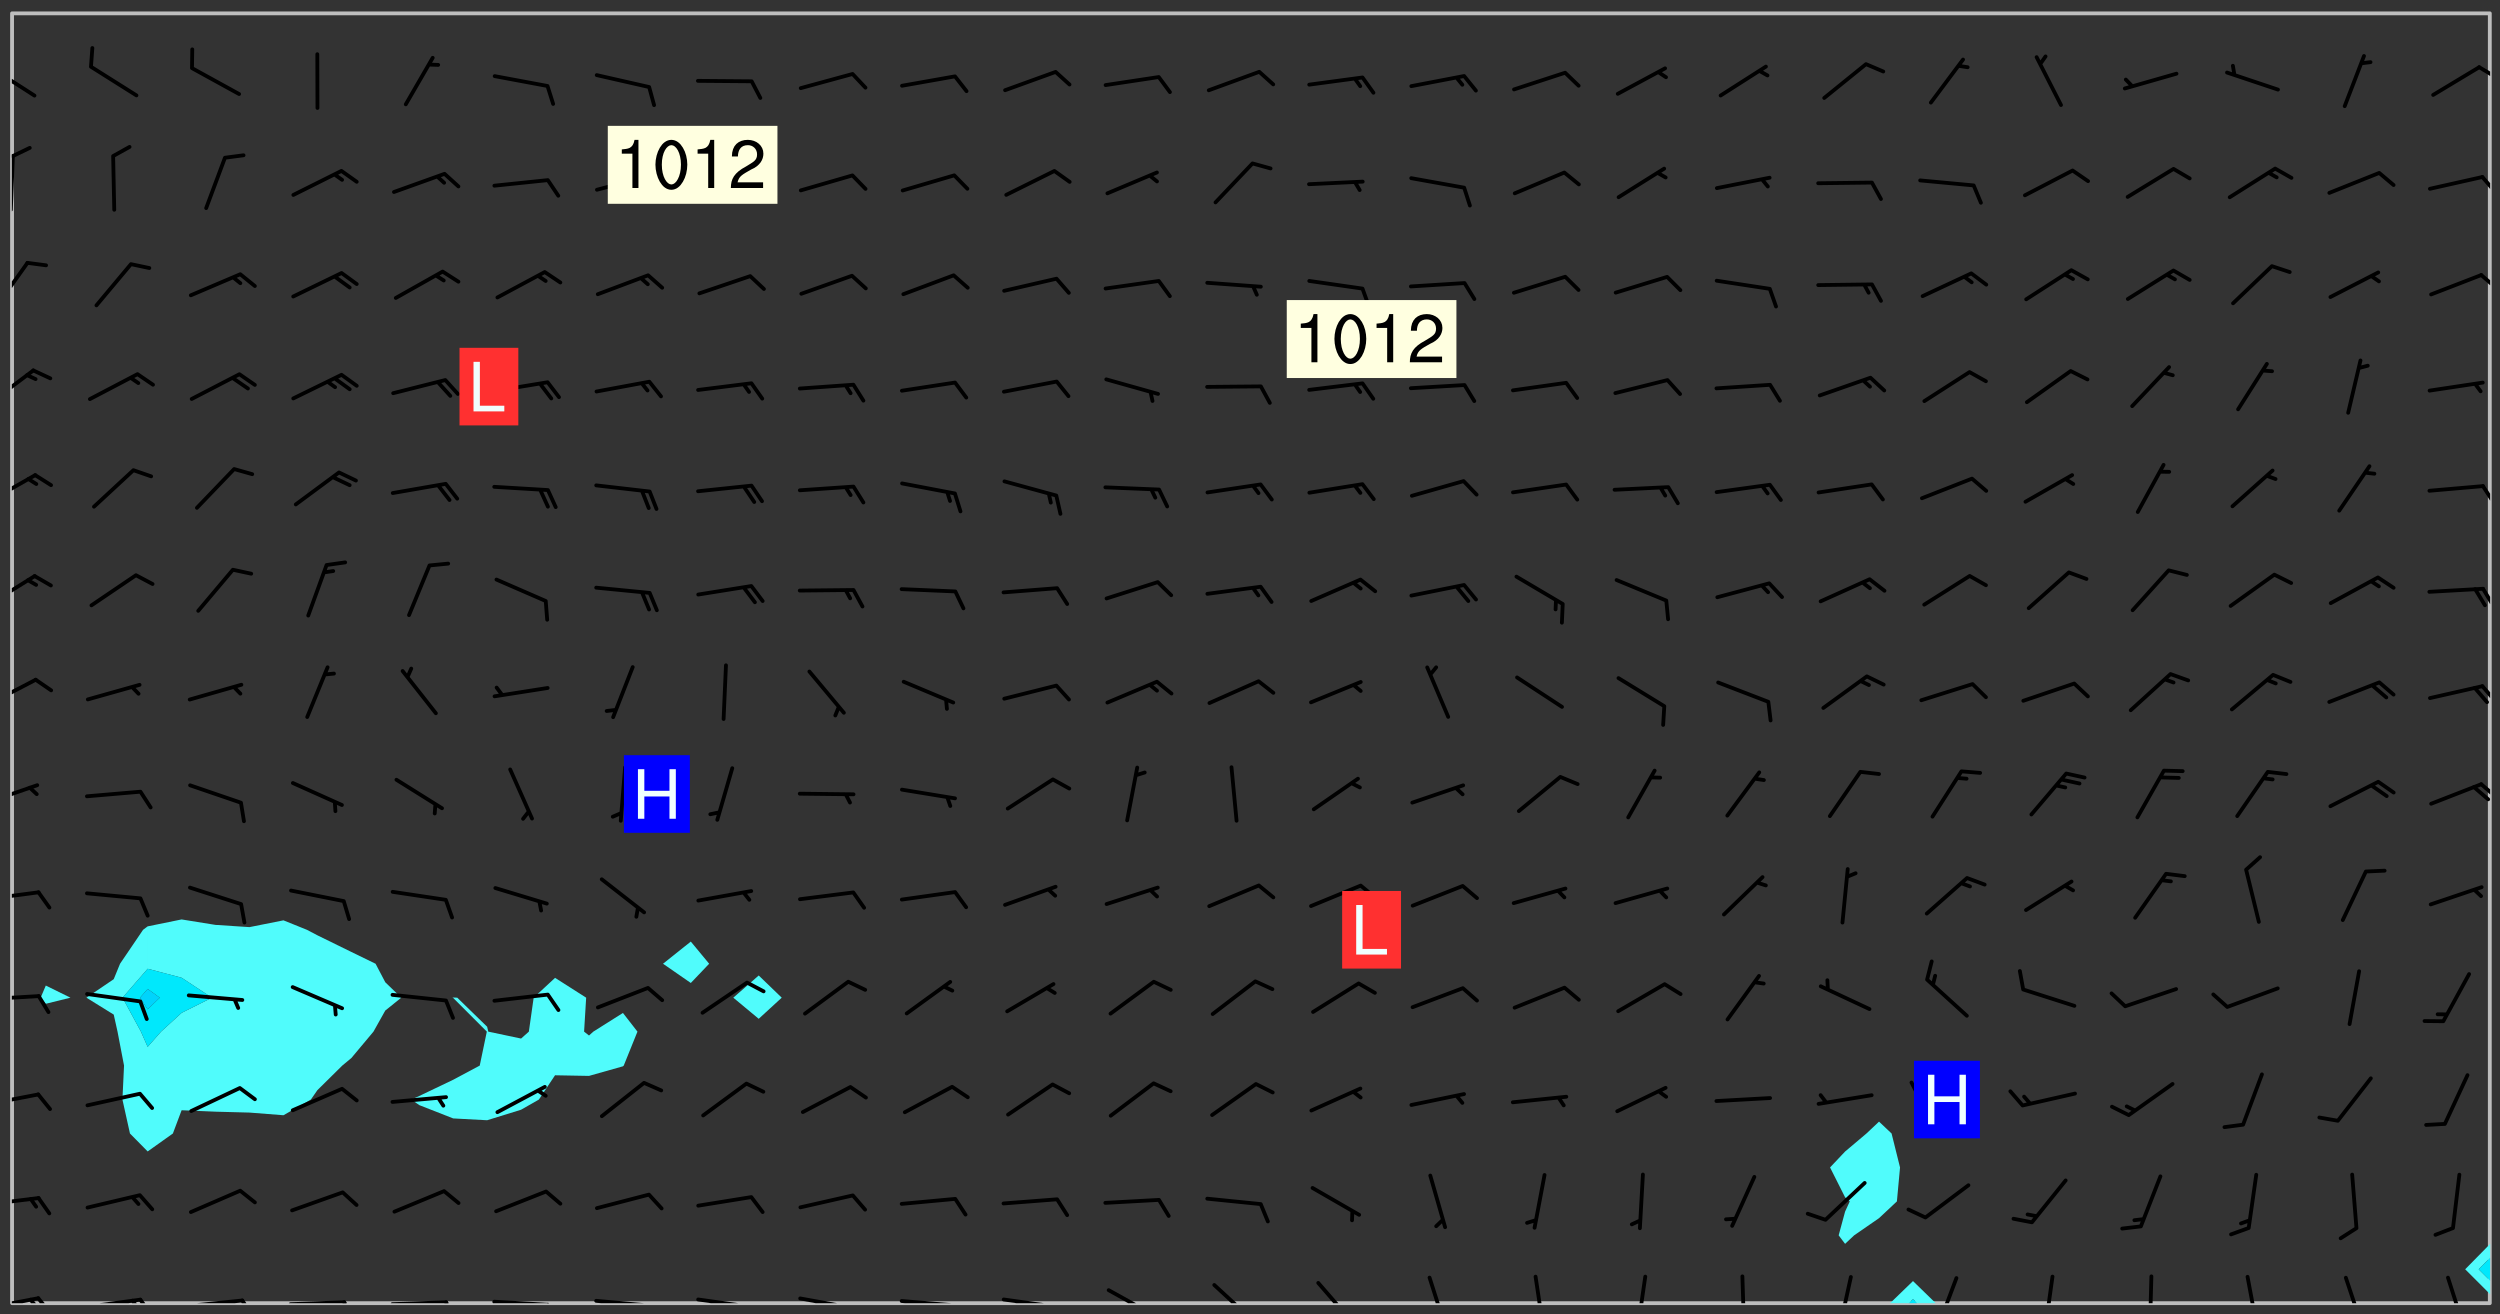 <svg xmlns="http://www.w3.org/2000/svg" role="img" xmlns:xlink="http://www.w3.org/1999/xlink" viewBox="142.45 309.95 326.84 171.84"><rect x="142.45" y="309.95" width="326.84" height="171.84" fill="#333333" stroke="none"/><defs><clipPath id="a"><path d="M144 311.672h1v168.656h-1zm0 0"/></clipPath><clipPath id="b"><path d="M144 311.672h324v168.656H144zm0 0"/></clipPath><clipPath id="c"><path d="M389 477h7v3.328h-7zm0 0"/></clipPath><clipPath id="d"><path d="M391 479h3v1.328h-3zm0 0"/></clipPath><clipPath id="e"><path d="M467 311.672h1V473h-1zm0 0"/></clipPath><clipPath id="f"><path d="M144 479h4v1.328h-4zm0 0"/></clipPath><clipPath id="g"><path d="M147 479h3v1.328h-3zm0 0"/></clipPath><clipPath id="h"><path d="M146 479h2v1.328h-2zm0 0"/></clipPath><clipPath id="i"><path d="M153 479h9v1.328h-9zm0 0"/></clipPath><clipPath id="j"><path d="M160 479h3v1.328h-3zm0 0"/></clipPath><clipPath id="k"><path d="M159 479h2v1.328h-2zm0 0"/></clipPath><clipPath id="l"><path d="M166 479h9v1.328h-9zm0 0"/></clipPath><clipPath id="m"><path d="M173 479h3v1.328h-3zm0 0"/></clipPath><clipPath id="n"><path d="M180 479h8v1.328h-8zm0 0"/></clipPath><clipPath id="o"><path d="M187 479h2v1.328h-2zm0 0"/></clipPath><clipPath id="p"><path d="M193 479h9v1.328h-9zm0 0"/></clipPath><clipPath id="q"><path d="M200 479h3v1.328h-3zm0 0"/></clipPath><clipPath id="r"><path d="M206 479h9v1.328h-9zm0 0"/></clipPath><clipPath id="s"><path d="M213 480h3v.328h-3zm0 0"/></clipPath><clipPath id="t"><path d="M220 479h8v1.328h-8zm0 0"/></clipPath><clipPath id="u"><path d="M227 480h2v.328h-2zm0 0"/></clipPath><clipPath id="v"><path d="M233 479h8v1.328h-8zm0 0"/></clipPath><clipPath id="w"><path d="M240 480h2v.328h-2zm0 0"/></clipPath><clipPath id="x"><path d="M246 479h9v1.328h-9zm0 0"/></clipPath><clipPath id="y"><path d="M253 480h2v.328h-2zm0 0"/></clipPath><clipPath id="z"><path d="M260 479h8v1.328h-8zm0 0"/></clipPath><clipPath id="A"><path d="M267 480h2v.328h-2zm0 0"/></clipPath><clipPath id="B"><path d="M273 479h8v1.328h-8zm0 0"/></clipPath><clipPath id="C"><path d="M279 480h2v.328h-2zm0 0"/></clipPath><clipPath id="D"><path d="M287 478h7v2.328h-7zm0 0"/></clipPath><clipPath id="E"><path d="M300 477h7v3.328h-7zm0 0"/></clipPath><clipPath id="F"><path d="M314 477h6v3.328h-6zm0 0"/></clipPath><clipPath id="G"><path d="M329 476h3v4.328h-3zm0 0"/></clipPath><clipPath id="H"><path d="M342 476h3v4.328h-3zm0 0"/></clipPath><clipPath id="I"><path d="M356 476h2v4.328h-2zm0 0"/></clipPath><clipPath id="J"><path d="M369 476h2v4.328h-2zm0 0"/></clipPath><clipPath id="K"><path d="M382 476h3v4.328h-3zm0 0"/></clipPath><clipPath id="L"><path d="M395 476h4v4.328h-4zm0 0"/></clipPath><clipPath id="M"><path d="M409 476h3v4.328h-3zm0 0"/></clipPath><clipPath id="N"><path d="M423 476h1v4.328h-1zm0 0"/></clipPath><clipPath id="O"><path d="M436 476h2v4.328h-2zm0 0"/></clipPath><clipPath id="P"><path d="M448 476h4v4.328h-4zm0 0"/></clipPath><clipPath id="Q"><path d="M462 476h3v4.328h-3zm0 0"/></clipPath><clipPath id="R"><path d="M144 466h4v2h-4zm0 0"/></clipPath><clipPath id="S"><path d="M144 452h4v3h-4zm0 0"/></clipPath><clipPath id="T"><path d="M144 439h4v2h-4zm0 0"/></clipPath><clipPath id="U"><path d="M144 426h4v2h-4zm0 0"/></clipPath><clipPath id="V"><path d="M144 412h4v4h-4zm0 0"/></clipPath><clipPath id="W"><path d="M466 412h2v3h-2zm0 0"/></clipPath><clipPath id="X"><path d="M144 398h4v5h-4zm0 0"/></clipPath><clipPath id="Y"><path d="M466 399h2v3h-2zm0 0"/></clipPath><clipPath id="Z"><path d="M144 385h4v5h-4zm0 0"/></clipPath><clipPath id="aa"><path d="M466 386h2v4h-2zm0 0"/></clipPath><clipPath id="ab"><path d="M144 371h4v5h-4zm0 0"/></clipPath><clipPath id="ac"><path d="M466 373h2v3h-2zm0 0"/></clipPath><clipPath id="ad"><path d="M144 358h4v5h-4zm0 0"/></clipPath><clipPath id="ae"><path d="M144 344h3v7h-3zm0 0"/></clipPath><clipPath id="af"><path d="M466 345h2v3h-2zm0 0"/></clipPath><clipPath id="ag"><path d="M144 330h1v8h-1zm0 0"/></clipPath><clipPath id="ah"><path d="M144 329h3v2h-3zm0 0"/></clipPath><clipPath id="ai"><path d="M466 332h2v4h-2zm0 0"/></clipPath><clipPath id="aj"><path d="M144 318h4v5h-4zm0 0"/></clipPath><clipPath id="ak"><path d="M466 318h2v3h-2zm0 0"/></clipPath><g id="al" clip-path="url(#clip1)"><path fill="#fff" fill-opacity="0" fill-rule="evenodd" d="M0 0h1000v1000H0zm0 0"/><path fill="#d3d3d3" fill-opacity="0" fill-rule="evenodd" d="M162.152 355.867l-.234.293.059.234.117.172.176.234.293.348.113.059.117-.172.059-.234.176-.176.465-.176h.699l.234.293.289.816.059.176.176.23.352.234.699.699.172.176.234.348.234.41.289.582.41.465.23.234.234.176.117.23.176.293.172 1.164v.234l.059.289.059.117.117.117.348.41.117.172.176.176.176.234.117.172.172.352.059.234.234.406.234-.059-.176.176-.059.93h-.582l-.234-.113-.348.113-.117.117-.059.293-.059.176-.117.172-.465.293-.059.234-.059.113v.645l.059.172v.41l.059.059v.406l.059.406.117.176.059.059.23.641-.059.293v.699l-.059.582v.234l-.059.23-.055.352v1.922l.055.117h.426l-.367.117-.023.352.891 1.168 1.742.539 1.34.359v.539l.09.809.535.715 1.52.27.891-.086.09 1.164.535.18 1.16-.18 2.055-.984 1.16-.363 1.879-.176 1.695-.18-.18.719-1.516.086-1.25.09-.805.27-1.074.809.27.719.535.898-.18.625-.266.809.266 1.078.625.898.805.18 1.25-.18-.266.723.098.504.055.293v.172l.059.293v.406l.176.117.352.117h.406l.293-.176.113-.117.059-.117.117-.23.059-.176.352-.465.23-.176.176-.059.176.059.059.176.117.988.055.469.059.172.117.234.176.059.816.059h.289l.117.234.059.406.059.352v1.105l.117.293.117.348.289.699.176.352.582.754.352.176.172.059.469.234.641.465.348.234.293.176.293.055.23.062.816.348.293.176.113.172.352.352.117.176.523.641v.289l.059.352v.348l.059.352.059.289.117.059.172.059h.176l.582.234.176.117.176.289.176.234.113.234.293.23.117.117v.41l.059.055.289.234.234.117.059.117.117.172.059.117.23.234.059.176.234.059.117.059-.117.113-.059.117v.117l-.117.293-.117.289v.582l.176.117.117.059.059.117.117.117.113.059.176.348.059.352.059.406v.176l-.059.176-.117.699v.172l.117.176.293.293h.406l.176.117.117.172.117.293v.234h-.527l-.23-.234h-.234l-.176.059-.059.699.059.348.117.176.176.41.117.23.289.469.176.055h.523l.234.059.758.641.059.293v.234l.059.059.23.348v.352l-.117.172v.293l.293.289.293.176.172.059.293.176.293.117.582.406.289.234.293.176.219.16.016.012.23.176.641.523.176.234.117.176.176.176.113.172v.641l.117.176.469.117.582.117.234.059.23.113.293.117.113.059.586.352.289.172.176.062.176.055.176.059.699.352.289.176.234.055.289.176.234.117.641.406.293.117.172.059.234.059.41.059.23.059.234.117.059.172-.41.176.469.059.059.293.113.234.176.055.234.059.176.059.406.117.641.234.117.172.059.234v.176l-.059.117-.059.406.234.234.117.059.348.117.641.23.176.117.289.117.176.176.234.465.582 1.105.176.176.348.176.176.117.352.117 1.047.523.234.059.465.113.293.059.465.176.758.582.234.234.348.465.176.176.289.234.816.699.293.176.289.289.293.176.293.289.695.641.176.176.293.234.289.234.469.289.641.582.348.234.234.293.348.348.352.465.934.992.348.406.117.176.234.059.113.117.645.176.23.113.234.059.293.176.23.117.934.699.406.406.234.176.406.176.234.117.816.348.348.234.234.117.293.289.23.117.758.352.352.172.23.059.293.117.234.059.871.176h.816l.469.23.172.059.875.699.465.117.293.059.176.059.23.059.469.059.348.059.352.059.406.059h.293l.172.059v.23l.176.176h.293l.348.059.352.059.699.117h.641l.465-.234.293-.176.172-.117.41-.172.289-.176.934-.465.469-.293.523-.293.465-.172.465-.176 1.051-.465.289-.117.41-.117.289-.117.527-.176 1.516-.699.582-.348.289-.059.293-.059.348-.117.875-.23.352-.117h.113l.234-.059.875-.234.234-.059h.812l.352-.059.816-.117.172-.059.352-.055.293-.059.23-.059.816-.176.176-.059h.348l.234-.059.465-.117.758-.172.234-.059h.348l.41-.117.289-.059 1.285-.059h.289l.41-.059.23-.059h.176l.875-.117h.406l.41-.117h.348l.352-.113.871-.059h1.75l1.047.289.41.117.289.117.352.117.289.117 1.051.172.289.059h.293l.293.059.172.059.41.059.172.059.117.059h.117l.117.059.352.059h.113l.41.066 1.922.395 1.926.395 1.52.449 1.695.719 2.145.805 1.605-.719 1.43-.805 1.16-1.078 1.25-.449 3.035-.719 1.875-.359 2.145-1.348 2.234-1.254 2.5-1.258 1.695-.449 1.785-.18 1.16-.27.625.539 1.34-.27.715-.988.984-1.344.445-.18.805-.359 1.875-.539 1.785-.449 1.25-.27 1.16-.09 1.699-.09 1.961-.27 1.25-.09h.539l.625-.09h.891l2.145-.18 2.41-.18 2.59-.09 1.695.18 1.609.09 1.43.359 1.16.719 1.875.988 1.16 1.527.266.715.629.09.355.898.535.539.535 1.527 1.074.359h.535l-.805.535.09 1.707.715 2.695.891.805.895.988.715 1.258 1.785.539 1.52-.18.355 1.344 1.609-.805.98-.539.27.27.316-.215.219-.145.801.449.449-.359h.355l.535-.27.539-.719.535-.27.625-.988 1.16.449.84.371 1.395.617 1.695-.18h1.605l1.785.09.18-1.707.535-1.344.805.27.492.848.402.406-.09.539v.359l.715.449.711-.27h1.43l.359.988.445 1.258.715 1.344 1.25.629 1.695.629.715-.18.18-.539.98-.09.449.359.086 1.258-.266.629-.535.18v.539l.715.984.266.539.984.988.801 1.078-.266.359-.09.898-.625 2.332-.355 2.066-.09 1.793-.18.719-.09.539v1.438l-.98 1.883-.359 1.707-.535.898-.805 1.168-.266.539 2.055 1.254.086.359-.355.539-.09-.18v.809l.09 1.438-.445.715-1.074.094-.266.715.535.898.805.719 1.16.809 1.34.27.445.359-.355.449-1.789-.09-1.25-.449-.715-.719-.625-.09-.176 3.59-.188 1.309h89.359V311.703h-55.27v49.082l.762.125 3.289.543 2.023 2.836v2.754l2.352.332 2.348.332h4.051l-1.379 4.16-2.023.707-2.023.703-.543.344-2.594 1.617-.188.117-2.023-2.078-.73-2.742-2.672-2.078-1.375-3.5-.066-.082-1.957-2.672 2.75-1.418v-49.082H294.422v91.414l.117.031.133.012.074.074.105.047.09.059.086.059.09.059.297.297.059.09.031.117.027.117.016.137-.031.117-.059.09-.059.086-.043.105-.047.102-.027.121v.145l.176.27.148.148.074.086.074.074.043.105.062.09.059.086.043.105.059.09.047.102.043.105.059.086.117.18.074.074.062.086.059.09.043.105.059.09.059.086.062.09.059.09.043.102.117.18.074.074.059.086.074.074.09.059.105.047h.148l.133-.016.133.016.102-.047.074-.074.047-.102-.016-.133v-.148l-.047-.105-.027-.117-.047-.102-.027-.121-.043-.102-.062-.09-.043-.102-.043-.105-.031-.117-.016-.133-.012-.137.086-.059.059-.086.121-.031.043.105.016.133v.117l.059.102.059.09.09.059.148.148.059.09.043.105-.012.102.086.059.105.047.086.059.09.059.074.074-.117.027-.105.047-.086.059-.074.074-.059.09-.062.086-.027.121-.047.102-.043.105-.031.117-.012.133-.016.133v.148l.027.117.047.105.043.102.059.09.074.074.09.059.074.074.09.059.059.09.043.105.047.102.117.031.133.016h.148l.117-.031.105.043.043.105.047.102.027.121L299.5 410l.027.117.031.121.027.117.105.043.102.047.133-.016.148.148.062.086.074.074.07.074.09.062.105.043.102.043.117.031.137.016.117-.031.074-.074.027-.117-.012-.133-.031-.121-.027-.117.043-.105h.117l.09.062.117.027h.148l.133.016h.148l.133.016.133-.016h.148l.133-.016.133-.012.137.012.117-.027.133-.016.191-.059-.059.176-.016.133-.027.121-.016.133-.059.086-.133.016-.105.047-.105.043-.117.031-.117.027-.266.031h-.148l-.133.016-.074.074.059.086.148.148.117.18.074.07.09.062.09.059.086.059.09.059.102.043.105.062.105.043.086.059.105.047.102.043.18.117.059.09-.043.102-.047.105.016.133.223.223.059.09.043.102.031.121.043.102.016.133.031.117.012.137.031.117.148.148.102.043.105.043.117.031.133.016.137.016h.117l.117-.031.09-.059.043-.105.047-.102.043-.105.031-.117.012-.133v-.148l-.012-.133-.016-.133-.031-.117-.043-.105-.047-.105-.043-.102-.043-.105-.016-.133.016-.133.027-.117.031-.117.027-.121.047-.102.09-.059.086-.062.074-.074.09-.059.223-.223.059-.086.074-.074.117-.18.059-.086v-.148l-.074-.074-.102-.047-.105-.043-.102-.043-.059-.09-.047-.105-.027-.117.09-.059.117-.031.102-.043.18-.117.148-.148.012-.133-.012-.105-.09-.059-.133.016h-.148l-.133.016-.133-.016-.121-.031-.086-.059-.074-.074-.059-.09-.062-.086-.117-.18-.059-.086.031-.121.086-.059.121-.031.059-.086v-.121l-.031-.117-.059-.09-.059-.086-.047-.105-.027-.117-.016-.133.059-.09.074-.074.09-.059.117-.18.074-.074.059-.086.148-.148.121-.031.133-.016.133.016.074.074.043.105.016.133-.031.117-.117.031-.133.012-.148.148-.043.105-.047.102-.027.121-.031.117v.148l.031.117.043.105.059.09.074.07.074.074.117.031.121.027.117-.027.133-.016h.117l.09.059.074.074.047.105.059.086.102.047.133.016.105.043.086.059-.012.105-.074.074-.18.117-.059.09-.09.059-.07.074-.074.074-.062.09-.027.117-.016.133.016.133-.016.133v.148l.016.133.027.117.031.121.074.074.09.059.086.059.09.059.117.031v.086l-.102.047-.09.059-.266.031-.117.027h-.148l-.105.043-.102.047-.059.09-.062.234-.012.133-.031.121-.016.133v.293l-.012.133.012.137.016.133.133.016.133.012.121.031.086.059.074.074.047.105.043.102.016.133v.445l-.016.133v.445l.031.266.027.117.016.133.031.117.086.211.031.266v.148l-.031.117-.027.117-.031.121-.027.117-.031.117-.031.121-.012.133-.016.133.09.059.117-.031.102.016.047.105-.031.266v.441l-.043.105-.047.105-.043.102-.043.105-.059.086-.031.121-.043.117-.031.117-.016.133.016.133.059.09.105.047.086.059.059.086-.012.137-.031.117-.043.102v.445l-.016.133v.148l-.031.117-.043.105-.027.117-.047.105-.043.102-.031.121-.027.117-.031.133-.031.117-.027.117-.043.105-.031.117-.031.121-.012.133-.016.133v.297l.027.117v.148l.047.398.027.117.059.09.121.031h.148l.133-.016.059.09v.117l-.059.09-.09.059-.102.043-.105.047-.09.059-.086.059-.137.016-.117-.031-.133-.016-.102.047-.062.086-.012.137-.016.133-.031.117-.027.117-.016.133-.031.121v.297l.016.133.031.117v.148l.012.133v.148l-.027.117-.047.102-.027.121-.031.117-.059.09-.074.074-.102.043-.105.047-.117.027-.121.031-.102-.047.059-.086.105-.047.027-.117.031-.117.027-.121.031-.117v-.148l.016-.133-.031-.117-.043-.105-.105.016-.074.074-.102.043-.09.062-.074.074-.043.102-.016.133-.031.117L304.25 426l-.031.117-.027.117-.031.121-.027.117-.031.117-.043.105-.09.059h-.09l-.117-.031-.031-.086.016-.137-.031-.117v-.148l-.012-.133v-.148l-.062-.234-.027-.121-.043-.102-.047-.105-.059-.086-.059-.09-.043-.105-.062-.086-.148-.148-.07-.074-.105-.047-.105-.043-.102-.043-.297-.297-.09-.074-.086-.059-.105-.043-.09-.062-.086-.059-.105-.043-.09-.059-.086-.062-.074-.07-.105-.047-.086-.059-.105-.043-.09-.062-.102-.043-.105-.043-.086-.059-.105-.047-.105-.043-.102-.047-.09-.059-.102-.043-.105-.043-.09-.062-.117-.027-.133-.016-.133.016H299.75l-.133.016-.117-.031-.09-.059-.074-.074-.09-.059-.102-.047h-.148l-.121-.027-.102-.043-.074-.074-.117-.18-.09-.059-.102-.043-.09-.062-.105-.043-.09-.059-.086-.059-.105-.047-.059-.086-.059-.09-.043-.105-.047-.102-.074-.074-.086-.059-.074-.074-.09-.059-.223-.223-.043-.105-.031-.266.105-.043h.145l.105.043.074.074.09.059.086.059.105.047.09.059.148.148.07.074.148.148.062.086.074.074.086.059.074.074.09.062.09.059.086.059.27.176.102.047.105.043.102.043.047-.074.059-.086.074-.074.07-.074.105.043.074.074.059.09.043.102.047.105.043.105.121.027.117-.027.074-.09.043-.105.059-.09.074-.074.105-.043.117-.027.133.012.09.059.148.148.059.09.043.105.047.102.043.105.043.102.105.047.105.043.133.016.086-.059.059-.09.074-.074.105-.043.117.027.105.047.102.043.105.043.102.047.18.117v.117l-.016.133.016.133.016.137.059.086.102.047.121.027.117.031h.148l.117-.031.059-.09.18-.117.059-.09.074-.074.059-.086.117-.18.18-.117.117.031.09.059.043.074-.016.133v.117l.09.059h.148l.133-.016.133-.012.266-.031.105-.043.117-.031.121-.027.074-.074.07-.074.062-.09-.016-.105-.047-.102-.102-.043-.105-.016-.117.027-.266.031h-.148l-.074-.074-.09-.059-.117-.031-.117-.027-.133-.016h-.148l-.133.016h-.297l-.105-.047-.148-.148-.043-.102-.059-.09.223-.223.086-.059.105-.043.117-.031.133-.016.133.016.137.016.102.043.133-.012.09-.062.102-.043.062-.09-.047-.102-.09-.059-.117-.031-.102-.043-.059-.09-.062-.09v-.117l.016-.133.105-.047.074-.07v-.121l-.09-.059-.031-.117.09-.059.074-.074.043-.105.059-.09.047-.102.016-.133v-.148l-.047-.105-.043-.102-.09-.059-.133-.016-.102-.043-.137-.016-.117-.031h-.445l-.133-.016-.133-.012-.133-.016-.117-.031h-.148l-.133-.016-.133-.012-.266-.031-.121-.043-.086-.059-.074-.074v-.148l.012-.133.105-.047.102-.043.133-.016h.152l.133-.016h.293l.121.031.102.043.09.059.234.062.121-.047.09-.059.102-.043.133-.016.105.043.102.047.133.012.121-.027h.145l.121-.031.117-.027.105-.047.074-.074.086-.059.148-.148.059-.086.047-.105.027-.117.016-.105-.102-.043-.09-.059-.117-.031-.105-.043-.09-.062-.074-.086-.074-.074-.102-.043-.105-.047-.102-.043-.059-.09-.047-.102-.086-.211-.062-.086-.059-.09-.074-.074-.086-.059h-.27l-.117.031-.09.059-.102.043-.133.016-.105-.016-.027-.117-.062-.09-.117-.031-.102-.043-.148-.148-.031-.117-.016-.105.074-.074.18-.117.117-.027.117-.031.137.016.102.043.105.043.102.047.105.043.117.031.133.016.117.027.133.016.105-.016.09-.059-.074-.074-.105-.043-.074-.074-.074-.09-.148-.148-.086-.059-.09-.059-.074-.074-.09-.059-.102-.047-.121-.027-.102-.047-.105-.043-.117-.031-.102-.043-.121-.031h-.148l-.117.031-.105.043-.086.062-.18.117-.086.059-.09.059-.105.047-.086.059-.105.043-.102.043-.105.047-.074.074-.059.09-.059.086-.047.105-.059.086-.074.074-.133-.012-.117-.031h-.117l-.074.074-.09.059-.074.074-.09.059-.086.059-.105.047-.102.043-.137.016-.102-.043-.148-.148-.105-.047h-.086l-.105.047-.102.043-.121.031-.117-.031-.074-.074v-.117l.031-.121.074-.07.059-.09.074-.074.117-.031.105-.043h.293l.133-.016.137-.016.102-.043.09-.059.102-.047.09-.059.133-.012.09.059.133.012.09-.059.086-.059.105-.043.09-.059.086-.062.09-.059.148-.148.059-.086.059-.09.105-.043.133-.016.117.027.121.031.059-.059.059-.09.031-.266.027-.117.105.012.133.016.102-.043.09-.059.059-.09.074-.074.059-.09.047-.102.012-.133-.012-.133-.047-.105-.148-.148-.059-.09-.059-.086-.043-.105v-.445l.016-.133v-.148l.012-.133-.059-.059-.09.059-.102-.043-.18-.117-.086-.059-.062-.09-.059-.09-.074-.074-.086-.059-.121.031-.102.012-.105.047-.086.059-.105.043-.148.148-.09.059-.086.059-.09.062-.105.043-.133.016v-.121l.105-.043.117-.031.074-.07.043-.105v-.148l-.027-.117-.148-.148-.133-.016h-.148l-.117.031-.105.043-.102.043-.09.062-.117.027-.074-.074.012-.133-.043-.102-.043-.105-.09-.059-.117.027-.121.031-.117.031-.102.043-.121.031-.102.043-.105.043-.09.059-.102.016v-.117l.016-.133-.059-.09-.074.043-.148.148-.059.09-.074.074-.047.105-.043.102-.074.074-.059.09-.074.074-.059.086-.074.074-.09.062-.074.07-.074.074-.102.016-.133.016-.105-.043v-.121l.148-.148.043-.102.059-.09.047-.102.043-.105.059-.09.031-.117.043-.102.031-.121.027-.117.047-.105.043-.102.043-.105.074-.07.09-.062.09-.059.102-.043h.297l.266-.031.105-.043-.074-.074-.117-.031-.105-.043-.09-.059-.102-.047-.09-.059-.102-.043-.105-.043-.09-.062-.086-.059-.105-.043-.102-.043-.121-.031-.117-.031-.102-.043L297.5 410.25l-.102-.043-.09-.059-.043-.105-.016-.133.102-.043.133-.016.137.016.133-.016.102-.043.059-.09.016-.105-.09-.059-.074-.074-.102-.043-.09-.059-.148-.148-.043-.105-.016-.133v-.293l-.059-.09-.09-.059-.074-.074-.043-.105-.031-.117-.059-.09-.074-.074-.117-.027-.074-.074-.09-.059-.09-.062-.086-.059-.074-.074-.059-.086-.047-.105-.086-.059-.148-.148-.195-.059-.133.016-.102.043-.074.074-.047.102-.043.105-.059.09-.059.086-.297.297-.09.059h-.086l-.062-.086-.043-.105.031-.117.059-.09.027-.117-.012-.133-.09-.062-.105.047-.117.027-.117.031-.27.176-.102.047-.117.027-.105.047-.09.059-.102.043-.059-.086-.047-.105.016-.133.047-.105.07-.074.074-.07.059-.09v-.148l-.043-.105h-.238l-.102.047-.031.117-.027.117-.031.121-.074.043-.133.016-.074-.047-.043-.102-.043-.105-.047-.102-.043-.105-.121.031-.102.043-.133.016-.117.031-.105.043-.09.059-.102.047-.121.027-.133.016-.102-.043-.059-.09-.047-.105-.043-.102-.043-.105v-.117l.059-.09.086-.059.18-.117.102-.047.105-.043.105-.059.102-.043.09-.062.102-.043.105-.059.102-.047.09-.059.105-.043.102-.043.09-.062.102-.043.137-.016.117.031.102.043.121.031.102.043.105.047.102.043.105.043.102.047.105.043.102.043.105.047.086.059.105.043.117.031.105.043.102.047.09.059.105.043.102.043.105.047.117.027.102.047.121.027h.148l.086-.059.016-.102.059-.09-.027-.117-.074-.074-.117-.18-.074-.074-.09-.074-.18-.117-.086-.059-.105-.043-.102-.047-.27-.176-.059-.09-.074-.074-.059-.09-.043-.102-.031-.117-.016-.137v-.562l-.012-.133-.016-.133-.031-.117-.016-.133-.012-.133-.031-.121-.223-.223-.059-.086-.016-.105.031-.117.133-.016v-91.414H172.992v1.453l-.059.234-.352 1.051-.172.523-.117.348-.176.41-.117.172-.234.293-.23.059h-.352l-.117.059-.23.406v.293l.117.176.23.23.117.234.641.758.293.465.176.234.23.352.234.348.641.816.176.465.172.41.117.695.176.469.117 1.398.059.465v.875l.117 1.047v4.781l-.059.465-.352 1.281-.176.523-.113.41-.352.93L172.934 336l-.234.582-.117.176-.172.348-.176.406-.352.816-.059.293-.113.293-.117.289-.059.176-.117.875-.059.406-.059.117-.059.176-.059.172-.23.527-.117.172v.234l-.117.234-.059.172-.176.586v.289l-.059.176v.293l-.059.113-.059.527v.172l-.055.234v2.621l-.176.816-.117.176-.176.234-.117.172-.113.234-.586.934-.23.289-.293.465-.176.234-.289.352-.352.699-.113.23-.176.41-.176.23-.406.527-.816.699-.293.172-.289.234-.176.117-.176.176-.523.406-.527.176-.172.176-.234.055-.641.176h-.758m12.211 31.023l-1.074.449.359.895 1.25-.715.445-.539-.98-.09"/><path fill="#d3d3d3" fill-opacity="0" fill-rule="evenodd" d="M201.508 416.598h-.895l.449.629.98.359.805-.09.445-.988-.176.09-.715-.355-.895.355m154.621 59.07l-.059-.523v-.293l.113-.293.059-.23.469-.469h.113l.117-.113.117-.059h.176l.234-.059h.348l.234.059.117.059.23.172.059.176.117.582v.293l-.117.176-.172.289-.176.176-.527.523-.23.234-.117.059h-.176l-.117-.059-.406-.293-.176-.117-.117-.059-.059-.113-.055-.117m6.641-10.957l-.059-.172v-1.109l.059-.172.176-.059.172-.059h.176l.234-.059.117.059.059.699-.059.172-.117.176-.117.059-.234.523-.113.059h-.234l-.059-.117m9.613-14.391l-.117-.176v-.699l.293-.875.117-.172.176-.352.113-.23.117-.293.352-.758.117-.23.172-.234h.176l.117-.059h.641l.117.059.234.234.172.113.352.293.117.117.113.176v.113l.117.059.117.117v.699l-.059.176v.23l-.059.176-.348 1.051-.117.23-.117.234-.117.059-.23.234-.641.289h-.875l-.41-.117-.641-.465"/><path fill="none" stroke="#bebebe" stroke-linecap="round" stroke-linejoin="round" stroke-miterlimit="10" stroke-width=".5" d="M467.957 311.695H144.027v168.625h323.93v-168.625"/><g clip-path="url(#a)"><path fill="#fff" fill-opacity="0" fill-rule="evenodd" d="M144 475.891v4.438h.004H144V311.672h.004H144v164.219"/></g><g clip-path="url(#b)"><path fill="#fff" fill-opacity="0" fill-rule="evenodd" d="M144.004 480.328V311.672h4.434v127.125l-.672 1.586.672.797 3.223-.797-3.223-1.586v-127.125h17.754v118.48l-4.438.906-.598.449-3.012 4.438-.828 2.02-3.566 2.418 3.566 2.211.496 2.227.852 4.441-.211 4.438.984 4.438 2.316 2.348 3.297-2.348 1.141-3.039 4.438.188 4.438.117 4.441.348 3.582-2.051.855-1.23 3.246-3.207 1.191-.988 2.891-3.453 1.547-2.762 2.09-1.676-2.09-2.016-1.27-2.422-3.168-1.543-4.438-2.176-1.371-.719-3.066-1.238-4.441.887-4.438-.289-4.438-.715V311.672h48.824v126.117l-2.797 2.594-.629 4.438-1.016.906-4.289-.906-.148-.637-3.906-3.801-.531-.023-.109.023.109.035 4.395 4.402-.926 4.441-3.469 1.852-4.438 2.121-1.051.465 1.051.727 4.438 1.742 4.438.238 4.438-1.375 2.332-1.332 2.109-3.172 4.438.082 4.438-1.254.105-.094 1.793-4.441-1.898-2.441-3.871 2.441-.566.508-.641-.508.27-4.438-4.066-2.594V311.672h17.75v121.375l-3.633 2.898 3.633 2.516 2.398-2.516-2.398-2.898v-121.375h8.879v125.809l-3.324 2.902 3.324 2.762 3.008-2.762-3.008-2.902v-125.809h146.465v144.914l-1.645 1.551-2.793 2.359-1.965 2.078 1.965 3.906.613.535-.613 1.336-.84 3.102.84 1.113 1.184-1.113 3.254-2.246 2.336-2.191.41-4.441-1.105-4.438-1.641-1.551V311.672h79.887v160.91l-3.258 3.309 3.258 3.258v1.18h-72.473l-2.977-2.898-2.996 2.898H144.004"/></g><path fill="#50fcfc" fill-rule="evenodd" d="M148.438 441.18l-.672-.797.672-1.586 3.223 1.586-3.223.797m8.879 1.414l-3.566-2.211 3.566-2.418.828-2.02 3.012-4.438.598-.449v5.543l-3.285 3.781 2.406 4.438.879 1.992 1.75-1.992 2.688-2.453 3.961-1.984-3.961-2.609-4.438-1.172v-5.543l4.438-.906 4.438.715 4.438.289 4.441-.887 3.066 1.238 1.371.719 4.438 2.176 3.168 1.543 1.27 2.422 2.09 2.016-2.09 1.676-1.547 2.762-2.891 3.453-1.191.988-3.246 3.207-.855 1.23-3.582 2.051-4.441-.348-4.438-.117-4.438-.188-1.141 3.039-3.297 2.348-2.316-2.348-.984-4.438.211-4.438-.852-4.441-.496-2.227"/><path fill="#00e8fc" fill-rule="evenodd" d="M160.875 444.82l-2.406-4.438 3.285-3.781v2.637l-.996 1.145.996 1.527 1.582-1.527-1.582-1.145v-2.637l4.438 1.172 3.961 2.609-3.961 1.984-2.688 2.453-1.75 1.992-.879-1.992"/><path fill="#00d4fc" fill-rule="evenodd" d="M161.754 441.91l-.996-1.527.996-1.145 1.582 1.145-1.582 1.527"/><path fill="#50fcfc" fill-rule="evenodd" d="M197.262 454.426l-1.051-.727 1.051-.465 4.438-2.121 3.469-1.852.926-4.441-4.395-4.402-.109-.035.109-.023.531.023 3.906 3.801.148.637 4.289.906 1.016-.906.629-4.438 2.797-2.594 4.066 2.594-.27 4.438.641.508.566-.508 3.871-2.441 1.898 2.441-1.793 4.441-.105.094-4.438 1.254-4.438-.082-2.109 3.172-2.332 1.332-4.438 1.375-4.438-.238-4.438-1.742m35.504-15.965l-3.633-2.516 3.633-2.898 2.398 2.898-2.398 2.516m8.879 4.684l-3.324-2.762 3.324-2.902 3.008 2.902-3.008 2.762m142.027 23.336l-1.965-3.906 1.965-2.078 2.793-2.359 1.645-1.551 1.641 1.551 1.105 4.438-.41 4.441-2.336 2.191-3.254 2.246-1.184 1.113-.84-1.113.84-3.102.613-1.336-.613-.535"/><g clip-path="url(#c)"><path fill="#50fcfc" fill-rule="evenodd" d="M389.551 480.328h2.441l.555-.535.551.535h2.426l-2.977-2.898-2.996 2.898"/></g><g clip-path="url(#d)"><path fill="#00e8fc" fill-rule="evenodd" d="M391.992 480.328l.555-.535.551.535h-1.105"/></g><path fill="#50fcfc" fill-rule="evenodd" d="M467.996 479.148l-3.258-3.258 3.258-3.309v1.793l-1.492 1.516 1.492 1.492v1.766"/><path fill="#00e8fc" fill-rule="evenodd" d="M467.996 477.383l-1.492-1.492 1.492-1.516v3.008"/><path fill="#50fcfc" fill-rule="evenodd" d="M467.996 477.383v1.766l.004.004v-1.766l-.004-.004"/><path fill="#00e8fc" fill-rule="evenodd" d="M467.996 474.375v3.008l.004.004v-3.016l-.004.004"/><path fill="#50fcfc" fill-rule="evenodd" d="M467.996 472.582v1.793l.004-.004v-1.793l-.004.004"/><g clip-path="url(#e)"><path fill="#fff" fill-opacity="0" fill-rule="evenodd" d="M467.996 311.672H468v160.906-160.906h-.004"/></g><g clip-path="url(#f)"><path fill="none" stroke="#000" stroke-linecap="round" stroke-linejoin="round" stroke-miterlimit="10" stroke-width=".5" d="M147.453 479.676l-6.906 1.309"/></g><g clip-path="url(#g)"><path fill="none" stroke="#000" stroke-linecap="round" stroke-linejoin="round" stroke-miterlimit="10" stroke-width=".5" d="M147.453 479.676l1.535 1.914"/></g><g clip-path="url(#h)"><path fill="none" stroke="#000" stroke-linecap="round" stroke-linejoin="round" stroke-miterlimit="10" stroke-width=".5" d="M146.449 479.863l.766.957"/></g><g clip-path="url(#i)"><path fill="none" stroke="#000" stroke-linecap="round" stroke-linejoin="round" stroke-miterlimit="10" stroke-width=".5" d="M160.797 479.863l-6.965.934"/></g><g clip-path="url(#j)"><path fill="none" stroke="#000" stroke-linecap="round" stroke-linejoin="round" stroke-miterlimit="10" stroke-width=".5" d="M160.797 479.863l1.43 1.992"/></g><g clip-path="url(#k)"><path fill="none" stroke="#000" stroke-linecap="round" stroke-linejoin="round" stroke-miterlimit="10" stroke-width=".5" d="M159.785 479.996l.715 1"/></g><g clip-path="url(#l)"><path fill="none" stroke="#000" stroke-linecap="round" stroke-linejoin="round" stroke-miterlimit="10" stroke-width=".5" d="M174.125 479.973l-6.992.711"/></g><g clip-path="url(#m)"><path fill="none" stroke="#000" stroke-linecap="round" stroke-linejoin="round" stroke-miterlimit="10" stroke-width=".5" d="M174.125 479.973l1.367 2.039"/></g><g clip-path="url(#n)"><path fill="none" stroke="#000" stroke-linecap="round" stroke-linejoin="round" stroke-miterlimit="10" stroke-width=".5" d="M187.457 480.203l-7.023.25"/></g><g clip-path="url(#o)"><path fill="none" stroke="#000" stroke-linecap="round" stroke-linejoin="round" stroke-miterlimit="10" stroke-width=".5" d="M187.457 480.203l1.227 2.125"/></g><g clip-path="url(#p)"><path fill="none" stroke="#000" stroke-linecap="round" stroke-linejoin="round" stroke-miterlimit="10" stroke-width=".5" d="M200.773 480.207l-7.023.242"/></g><g clip-path="url(#q)"><path fill="none" stroke="#000" stroke-linecap="round" stroke-linejoin="round" stroke-miterlimit="10" stroke-width=".5" d="M200.773 480.207l1.223 2.129"/></g><g clip-path="url(#r)"><path fill="none" stroke="#000" stroke-linecap="round" stroke-linejoin="round" stroke-miterlimit="10" stroke-width=".5" d="M214.082 480.531l-7.016-.402"/></g><g clip-path="url(#s)"><path fill="none" stroke="#000" stroke-linecap="round" stroke-linejoin="round" stroke-miterlimit="10" stroke-width=".5" d="M214.082 480.531l1.027 2.227"/></g><g clip-path="url(#t)"><path fill="none" stroke="#000" stroke-linecap="round" stroke-linejoin="round" stroke-miterlimit="10" stroke-width=".5" d="M227.391 480.641l-7-.625"/></g><g clip-path="url(#u)"><path fill="none" stroke="#000" stroke-linecap="round" stroke-linejoin="round" stroke-miterlimit="10" stroke-width=".5" d="M227.391 480.641l.953 2.262"/></g><g clip-path="url(#v)"><path fill="none" stroke="#000" stroke-linecap="round" stroke-linejoin="round" stroke-miterlimit="10" stroke-width=".5" d="M240.684 480.816l-6.957-.977"/></g><g clip-path="url(#w)"><path fill="none" stroke="#000" stroke-linecap="round" stroke-linejoin="round" stroke-miterlimit="10" stroke-width=".5" d="M240.684 480.816l.84 2.305"/></g><g clip-path="url(#x)"><path fill="none" stroke="#000" stroke-linecap="round" stroke-linejoin="round" stroke-miterlimit="10" stroke-width=".5" d="M253.977 480.957l-6.914-1.254"/></g><g clip-path="url(#y)"><path fill="none" stroke="#000" stroke-linecap="round" stroke-linejoin="round" stroke-miterlimit="10" stroke-width=".5" d="M253.977 480.957l.75 2.336"/></g><g clip-path="url(#z)"><path fill="none" stroke="#000" stroke-linecap="round" stroke-linejoin="round" stroke-miterlimit="10" stroke-width=".5" d="M267.336 480.617l-7.004-.578"/></g><g clip-path="url(#A)"><path fill="none" stroke="#000" stroke-linecap="round" stroke-linejoin="round" stroke-miterlimit="10" stroke-width=".5" d="M267.336 480.617l.973 2.254"/></g><g clip-path="url(#B)"><path fill="none" stroke="#000" stroke-linecap="round" stroke-linejoin="round" stroke-miterlimit="10" stroke-width=".5" d="M280.629 480.816l-6.957-.977"/></g><g clip-path="url(#C)"><path fill="none" stroke="#000" stroke-linecap="round" stroke-linejoin="round" stroke-miterlimit="10" stroke-width=".5" d="M279.617 480.676l.422 1.152"/></g><g clip-path="url(#D)"><path fill="none" stroke="#000" stroke-linecap="round" stroke-linejoin="round" stroke-miterlimit="10" stroke-width=".5" d="M293.535 482.039l-6.141-3.418"/></g><g clip-path="url(#E)"><path fill="none" stroke="#000" stroke-linecap="round" stroke-linejoin="round" stroke-miterlimit="10" stroke-width=".5" d="M306.363 482.711l-5.164-4.766"/></g><g clip-path="url(#F)"><path fill="none" stroke="#000" stroke-linecap="round" stroke-linejoin="round" stroke-miterlimit="10" stroke-width=".5" d="M319.398 482.98l-4.605-5.305"/></g><g clip-path="url(#G)"><path fill="none" stroke="#000" stroke-linecap="round" stroke-linejoin="round" stroke-miterlimit="10" stroke-width=".5" d="M331.48 483.676l-2.137-6.695"/></g><g clip-path="url(#H)"><path fill="none" stroke="#000" stroke-linecap="round" stroke-linejoin="round" stroke-miterlimit="10" stroke-width=".5" d="M344.25 483.805l-1.047-6.949"/></g><g clip-path="url(#I)"><path fill="none" stroke="#000" stroke-linecap="round" stroke-linejoin="round" stroke-miterlimit="10" stroke-width=".5" d="M356.535 483.805l1.012-6.953"/></g><g clip-path="url(#J)"><path fill="none" stroke="#000" stroke-linecap="round" stroke-linejoin="round" stroke-miterlimit="10" stroke-width=".5" d="M370.469 483.84l-.227-7.023"/></g><g clip-path="url(#K)"><path fill="none" stroke="#000" stroke-linecap="round" stroke-linejoin="round" stroke-miterlimit="10" stroke-width=".5" d="M382.918 483.762l1.508-6.863"/></g><g clip-path="url(#L)"><path fill="none" stroke="#000" stroke-linecap="round" stroke-linejoin="round" stroke-miterlimit="10" stroke-width=".5" d="M395.746 483.617l2.48-6.578"/></g><g clip-path="url(#M)"><path fill="none" stroke="#000" stroke-linecap="round" stroke-linejoin="round" stroke-miterlimit="10" stroke-width=".5" d="M409.816 483.809l.969-6.961"/></g><g clip-path="url(#N)"><path fill="none" stroke="#000" stroke-linecap="round" stroke-linejoin="round" stroke-miterlimit="10" stroke-width=".5" d="M423.52 483.84l.195-7.023"/></g><g clip-path="url(#O)"><path fill="none" stroke="#000" stroke-linecap="round" stroke-linejoin="round" stroke-miterlimit="10" stroke-width=".5" d="M437.578 483.781l-1.293-6.906"/></g><g clip-path="url(#P)"><path fill="none" stroke="#000" stroke-linecap="round" stroke-linejoin="round" stroke-miterlimit="10" stroke-width=".5" d="M451.355 483.664l-2.219-6.668"/></g><g clip-path="url(#Q)"><path fill="none" stroke="#000" stroke-linecap="round" stroke-linejoin="round" stroke-miterlimit="10" stroke-width=".5" d="M464.633 483.676l-2.145-6.691"/></g><g clip-path="url(#R)"><path fill="none" stroke="#000" stroke-linecap="round" stroke-linejoin="round" stroke-miterlimit="10" stroke-width=".5" d="M147.488 466.578l-6.977.871"/></g><path fill="none" stroke="#000" stroke-linecap="round" stroke-linejoin="round" stroke-miterlimit="10" stroke-width=".5" d="M147.488 466.578l1.41 2.008m-2.426-1.879l.703 1.004m13.559-1.508l-6.84 1.621m6.84-1.621l1.621 1.844m-2.617-1.609l.812.922m13.305-1.742l-6.449 2.793m6.449-2.793l1.918 1.527m11.48-1.309l-6.617 2.355m6.617-2.355l1.812 1.652m11.441-1.816l-6.492 2.688m6.492-2.688l1.891 1.559m11.445-1.508l-6.535 2.582m6.535-2.582l1.867 1.594m11.582-1.188l-6.805 1.77m6.805-1.77l1.656 1.809m11.727-1.484l-6.938 1.121m6.938-1.121l1.48 1.957m11.789-2.176l-6.852 1.559m6.852-1.559l1.605 1.859m11.785-1.406l-7 .652m7-.652l1.348 2.051m11.969-1.996l-7.004.543m7.004-.543l1.316 2.07m12.004-1.992l-7.016.387m7.016-.387l1.273 2.098m12.031-1.551l-6.992-.707m6.992.707l.93 2.27m11.934-.867l-6.09-3.512m5.203 3l-.043 1.227m12.168.906l-1.938-6.754m1.656 5.773l-.883.852m12.859.203l1.305-6.902m-1.117 5.898l-1.168.363m14.75.699l.395-7.02m-.336 5.996l-1.113.516m13.117.199l2.902-6.402m-2.48 5.469l-1.227.078m13.008.062l5.121-4.816m-5.121 4.816l-2.32-.793m15.387.492l5.621-4.215m-5.621 4.215l-2.223-1.043m16.145 1.672l4.41-5.473m-4.41 5.473l-2.41-.465m3.051-.332l-1.207-.23m14.805 1.562l2.559-6.543m-2.559 6.543l-2.438.285m2.812-1.238l-1.219.145m14.945 1.016l.988-6.957m-.988 6.957l-2.305.836m2.449-1.848l-1.152.418m15.098.617l-.562-7.004m.562 7.004l-2.066 1.324m14.684-1.336l.836-6.98m-.836 6.98l-2.289.883"/><g clip-path="url(#S)"><path fill="none" stroke="#000" stroke-linecap="round" stroke-linejoin="round" stroke-miterlimit="10" stroke-width=".5" d="M147.449 453.035l-6.898 1.324"/></g><path fill="none" stroke="#000" stroke-linecap="round" stroke-linejoin="round" stroke-miterlimit="10" stroke-width=".5" d="M147.449 453.035l1.543 1.91m11.754-2.004l-6.863 1.516m6.863-1.516l1.59 1.867m11.469-2.613l-6.352 3.008m6.352-3.008l1.969 1.465m11.395-1.363l-6.445 2.805m6.445-2.805l1.918 1.523m11.676-.434l-7 .625m5.98-.535l.668 1.027m13.266-2.457l-6.199 3.305m5.297-2.824l1.02.684m12.855-1.691l-5.516 4.355m5.516-4.355l2.246.988m11.141-.891l-5.66 4.164m5.66-4.164l2.211 1.062m11.383-.617l-6.219 3.273m6.219-3.273l2.027 1.383m11.273-1.41l-6.191 3.324m6.191-3.324l2.043 1.367m11.09-1.672l-5.824 3.938m5.824-3.938l2.168 1.152m11.039-1.301l-5.609 4.234m5.609-4.234l2.227 1.035m11.152-.945l-5.734 4.055m5.734-4.055l2.191 1.102m11.461-.512l-6.41 2.875m5.48-2.457l.965.754m13.516-.449l-6.883 1.426m5.883-1.219l.781.945m13.59-.801l-6.992.723m5.973-.617l.684 1.02m13.316-2.293l-6.324 3.062m5.406-2.617l.988.727m6.574.555l7.016-.391m6.34.762l6.938-1.133m-5.93.969l-.742-.977m13.004.531l7.027.082m-7.027-.082l-1.125-2.18m2.148 2.191l-1.129-2.18m13.508 2.988l6.852-1.555m-6.852 1.555l-1.602-1.855m2.598 1.629l-.801-.93m13.684 2.414l5.727-4.07m-5.727 4.07l-2.195-1.098m3.027.504l-1.098-.547m15.211 2.395l2.465-6.578m-2.465 6.578l-2.434.32m14.824-.836l4.312-5.547m-4.312 5.547l-2.418-.422m16.41.836l2.957-6.375m-2.957 6.375l-2.449.133"/><g clip-path="url(#T)"><path fill="none" stroke="#000" stroke-linecap="round" stroke-linejoin="round" stroke-miterlimit="10" stroke-width=".5" d="M147.508 440.176l-7.016.418"/></g><path fill="none" stroke="#000" stroke-linecap="round" stroke-linejoin="round" stroke-miterlimit="10" stroke-width=".5" d="M147.508 440.176l1.277 2.094m12.008-1.398l-6.957-.973m6.957.973l.844 2.305m12.492-2.492l-7-.602m5.984.516l.48 1.129m13.582.039L180.715 439m5.52 2.363l.105 1.223m14.414-1.832l-6.988-.742m6.988.742l.918 2.273m12.395-3.047l-6.98.805m6.98-.805L215.457 442m11.707-2.891l-6.547 2.547m6.547-2.547l1.859 1.602m11.09-2.301l-5.816 3.945m5.816-3.945l2.168 1.145m11.066-1.258l-5.656 4.172m5.656-4.172l2.215 1.059m11.117-1.035l-5.688 4.125m4.859-3.523l1.102.539m13.227-.859l-6.055 3.566m5.172-3.051l1.047.645m12.949-1.461l-5.656 4.168m5.656-4.168l2.215 1.059m11.062-1.113l-5.578 4.273m5.578-4.273l2.23 1.02m11.273-.746l-5.957 3.727m5.957-3.727l2.125 1.23m11.5-.609L327.125 441.625m6.574-2.484l1.844 1.621m11.445-1.688l-6.523 2.617m6.523-2.617l1.875 1.582m11.215-2.039l-6.074 3.535m6.074-3.535l2.086 1.293m10.254-2.371l-4.121 5.691m3.52-4.863l1.215.168m7.457.359l6.367 2.977m-5.441-2.543l-.062-1.227m13.035-.082l5.199 4.73m-5.199-4.73l.605-2.379m.152 3.066l.301-1.188m11.508 1.793l6.695 2.141m-6.695-2.141l-.438-2.414m13.773 4.609l6.656-2.25m-6.656 2.25l-1.785-1.684m15.129 1.773l6.598-2.43m-6.598 2.43l-1.828-1.637m17.816 3.879l1.25-6.914m11.004 6.539l3.375-6.164m-3.375 6.164l-2.453-.027m2.945-.867l-1.227-.016"/><g clip-path="url(#U)"><path fill="none" stroke="#000" stroke-linecap="round" stroke-linejoin="round" stroke-miterlimit="10" stroke-width=".5" d="M147.484 426.609l-6.969.918"/></g><path fill="none" stroke="#000" stroke-linecap="round" stroke-linejoin="round" stroke-miterlimit="10" stroke-width=".5" d="M147.484 426.609l1.426 1.996m11.902-1.207l-6.996-.66m6.996.66l.945 2.266m12.215-1.516l-6.688-2.156m6.688 2.156l.434 2.414m12.984-2.805l-6.891-1.379m6.891 1.379l.703 2.352m12.641-2.52l-6.949-1.043m6.949 1.043l.82 2.312m12.383-1.816l-6.727-2.035m5.75 1.738l.234 1.203m13.465.238l-5.539-4.324m4.734 3.695l-.211 1.207m15.02-3.363l-6.918 1.246m5.91-1.066l.762.965m13.59-.965l-6.973.887m6.973-.887l1.414 2.004m11.895-2.051l-6.961.98m6.961-.98l1.441 1.984m11.699-2.68l-6.613 2.371m5.652-2.027l.906.828m13.41-1.062l-6.691 2.152m5.715-1.84l.883.855m13.305-1.445l-6.484 2.707m6.484-2.707l1.898 1.559m11.422-1.543l-6.496 2.676m6.496-2.676l1.891 1.562m11.445-1.512l-6.539 2.578m6.539-2.578l1.867 1.59m11.562-1.254l-6.766 1.906m5.781-1.629l.848.883m13.449-1.164l-6.762 1.91m5.777-1.633l.852.887m12.59-2.652l-5.047 4.887m4.312-4.176l1.168.375m10.703-2.141l-.688 6.996m.586-5.977l1.133-.469m14.57.621l-5.266 4.652m5.266-4.652l2.301.859m-3.066-.184l1.148.43m13.277-.645l-5.953 3.73m5.09-3.188l1.062.613m12.16-2.164l-4.043 5.746m4.043-5.746l2.438.305m-3.023.531l1.215.152m9.832-1.527l1.668 6.824m-1.668-6.824l1.828-1.633m13.832 1.871l-3.02 6.348m3.02-6.348l2.449-.109m12.684 2.156l-6.656 2.254m5.688-1.926l.891.84"/><g clip-path="url(#V)"><path fill="none" stroke="#000" stroke-linecap="round" stroke-linejoin="round" stroke-miterlimit="10" stroke-width=".5" d="M147.32 412.602l-6.641 2.301"/></g><path fill="none" stroke="#000" stroke-linecap="round" stroke-linejoin="round" stroke-miterlimit="10" stroke-width=".5" d="M146.355 412.938l.898.836m13.562-.32l-7 .602m7-.602l1.332 2.059m11.805-.621l-6.648-2.273m6.648 2.273l.391 2.422m12.809-2.121l-6.414-2.875m5.48 2.457l.082 1.223m13.938-.379l-5.957-3.727m5.09 3.184l-.086 1.223m12.719.668l-2.855-6.422m2.438 5.488l-.754.965m12.773.258l.57-7.004m-.488 5.988l-1.125.484m13.664.406l1.957-6.75m-1.672 5.766l-1.199.254m18.723-2.605l-7.027-.082m6.004.07l.562 1.09m13.73-.551l-6.938-1.137m5.926.973l.395 1.164m13.414-3.473l-5.902 3.812m5.902-3.812l2.145 1.195m8.879-2.742l-1.316 6.902m1.125-5.898l1.172-.363m11.344-.688l.664 6.996m15.871-5.496l-5.777 4m4.938-3.418l1.09.562m13.504-.277l-6.652 2.262m5.684-1.93l.895.84m12.773-2.273l-5.422 4.469m5.422-4.469l2.266.938m10.066-1.762l-3.457 6.117m2.953-5.227l1.227.031m12.953-.691l-4.176 5.652m3.566-4.828l1.215.18m12.613-1.07l-3.988 5.785m3.988-5.785l2.438.281m10.777-.348l-3.785 5.922m3.785-5.922l2.445.199m-2.996.664l1.223.098m13.027-.676l-4.555 5.352m4.555-5.352l2.398.527m-3.062.25l2.398.527m-3.059.25l1.199.266m12.898-2.199l-3.469 6.109m3.469-6.109l2.453.066m-2.957.82l2.449.066m11.633-.789l-3.996 5.781m3.996-5.781l2.438.285m-3.02.555l1.219.145m13.809.309l-6.258 3.195m6.258-3.195l2.012 1.406m-2.922-.941l2.012 1.406m12.359-1.551l-6.547 2.551"/><g clip-path="url(#W)"><path fill="none" stroke="#000" stroke-linecap="round" stroke-linejoin="round" stroke-miterlimit="10" stroke-width=".5" d="M466.836 412.477l1.859 1.602"/></g><path fill="none" stroke="#000" stroke-linecap="round" stroke-linejoin="round" stroke-miterlimit="10" stroke-width=".5" d="M465.883 412.848l1.859 1.602"/><g clip-path="url(#X)"><path fill="none" stroke="#000" stroke-linecap="round" stroke-linejoin="round" stroke-miterlimit="10" stroke-width=".5" d="M147.117 398.816l-6.234 3.246"/></g><path fill="none" stroke="#000" stroke-linecap="round" stroke-linejoin="round" stroke-miterlimit="10" stroke-width=".5" d="M147.117 398.816l2.02 1.387m11.559-.719l-6.762 1.906m5.777-1.629l.852.887m13.445-1.176l-6.754 1.934m5.77-1.652l.852.883m11.402-3.449l-2.664 6.504m2.277-5.559l1.219-.121m8.977-.336l4.348 5.523m-3.715-4.719l.496-1.121m10.891 3.625l6.941-1.09m-5.934.93l-.734-.98m15.23 3.867l2.559-6.547m-2.184 5.594l-1.219.145m15.285 1.047l.309-7.02m15.414 6.203l-4.508-5.391m3.852 4.609l-.461 1.137m15.418-1.691l-6.48-2.719m5.539 2.324l.113 1.223m14.312-3.043l-6.816 1.715m6.816-1.715l1.645 1.82m11.5-2.328l-6.477 2.73m6.477-2.73l1.902 1.547m-2.844-1.148l.949.773m13.281-1.234l-6.422 2.852m6.422-2.852l1.934 1.516m11.422-1.418l-6.504 2.66m5.559-2.273l.941.785m8.695-3.078l2.746 6.469m-2.348-5.527l.773-.953m10.574 1.324l5.879 3.848m13.371-.09l-5.988-3.672m5.988 3.672l-.148 2.449m13.75-3.023l-6.559-2.523m6.559 2.523l.297 2.438m12.582-5.762l-5.688 4.129m5.688-4.129l2.203 1.074m-3.031-.477l1.102.539m13.547-.129l-6.699 2.113m6.699-2.113l1.75 1.719m11.543-1.789l-6.656 2.254m6.656-2.254l1.785 1.68m10.801-2.918l-5.199 4.727m5.199-4.727l2.312.828m-3.066-.141l1.152.414m13.012-.996l-5.387 4.516m5.387-4.516l2.273.922m-3.059-.266l1.137.461m13.543-.137l-6.547 2.559m6.547-2.559l1.859 1.598m-2.812-1.227l1.863 1.598m12.559-1.469l-6.852 1.555"/><g clip-path="url(#Y)"><path fill="none" stroke="#000" stroke-linecap="round" stroke-linejoin="round" stroke-miterlimit="10" stroke-width=".5" d="M466.988 399.66l1.602 1.859"/></g><path fill="none" stroke="#000" stroke-linecap="round" stroke-linejoin="round" stroke-miterlimit="10" stroke-width=".5" d="M465.992 399.887l1.602 1.859"/><g clip-path="url(#Z)"><path fill="none" stroke="#000" stroke-linecap="round" stroke-linejoin="round" stroke-miterlimit="10" stroke-width=".5" d="M146.98 385.262l-5.961 3.723"/></g><path fill="none" stroke="#000" stroke-linecap="round" stroke-linejoin="round" stroke-miterlimit="10" stroke-width=".5" d="M146.98 385.262l2.125 1.23m-2.992-.688l1.062.613m13.051-1.266l-5.82 3.941m5.82-3.941l2.168 1.148m10.5-1.863l-4.527 5.371m4.527-5.371l2.398.516m9.852-1.133l-2.398 6.605m2.398-6.605l2.43-.344m-2.777 1.305l1.215-.172m12.59-.734l-2.68 6.496m2.68-6.496l2.441-.238m12.754 4.887l-6.441-2.801m6.441 2.801l.191 2.449m13.398-3.508l-6.992-.684m6.992.684l.938 2.27m-1.953-2.367l.934 2.266m13.371-3.066l-6.941 1.113m6.941-1.113l1.48 1.961m-2.492-1.797l1.48 1.957m12.891-1.602l-7.027.074m7.027-.074l1.172 2.156m-2.195-2.145l.586 1.078m13.75-.902l-7.023-.301m7.023.301l1.059 2.215m12.246-2.641l-7.004.551m7.004-.551l1.32 2.07m11.84-2.863l-6.695 2.137m6.695-2.137l1.758 1.715m11.691-1.109l-6.965.926m6.965-.926l1.43 1.992m-2.441-1.859l.715 1m13.352-2.07l-6.441 2.801m6.441-2.801l1.922 1.527m-2.859-1.121l.961.766m13.516-.465l-6.891 1.387m6.891-1.387l1.559 1.898m-2.562-1.695l1.559 1.895m12.34.383l-6.051-3.574m6.051 3.574l-.109 2.449m-.77-2.969l-.055 1.227m14.473-1.152l-6.496-2.684m6.496 2.684l.238 2.441m13.223-4.691l-6.789 1.816m6.789-1.816l1.672 1.793m-2.66-1.531l.836.898m13.277-1.695l-6.406 2.887m6.406-2.887l1.941 1.504m-2.875-1.082l.973.75m13.043-1.605L394.016 389m5.941-3.754l2.129 1.215m10.84-1.676l-5.25 4.676m5.25-4.676l2.301.855m10.746-1.125l-4.711 5.215m4.711-5.215l2.379.598m11.438-.035l-5.715 4.09m5.715-4.09l2.199 1.094m11.344-.727l-6.172 3.359m6.172-3.359l2.047 1.352m-2.945-.863l1.023.676m13.613.316l-7.016.398"/><g clip-path="url(#aa)"><path fill="none" stroke="#000" stroke-linecap="round" stroke-linejoin="round" stroke-miterlimit="10" stroke-width=".5" d="M467.07 386.926l1.273 2.098"/></g><path fill="none" stroke="#000" stroke-linecap="round" stroke-linejoin="round" stroke-miterlimit="10" stroke-width=".5" d="M466.047 386.98l1.273 2.098"/><g clip-path="url(#ab)"><path fill="none" stroke="#000" stroke-linecap="round" stroke-linejoin="round" stroke-miterlimit="10" stroke-width=".5" d="M147.051 372.066l-6.102 3.48"/></g><path fill="none" stroke="#000" stroke-linecap="round" stroke-linejoin="round" stroke-miterlimit="10" stroke-width=".5" d="M147.051 372.066l2.074 1.312m-2.961-.805l1.035.656m12.695-1.809l-5.156 4.773m5.156-4.773l2.316.805m10.852-.953l-4.867 5.07m4.867-5.07l2.363.668m11.344-.223l-5.648 4.18m5.648-4.18l2.215 1.059m-3.035-.449l2.215 1.055m12.559-.176l-6.926 1.203m6.926-1.203l1.504 1.938m-2.512-1.762l1.504 1.938m12.863-1.301l-7.016-.422m7.016.422l1.02 2.23m-2.039-2.293l1.02 2.234m13.301-1.98l-6.984-.805m6.984.805l.895 2.281m-1.91-2.398l.895 2.281m13.438-2.934l-6.988.734m6.988-.734l1.371 2.035m-2.387-1.926l1.371 2.031m12.973-2.016l-7.012.484m7.012-.484l1.297 2.078m-2.32-2.008l.652 1.039m13.633-.211l-6.906-1.312m6.906 1.312l.727 2.344m-1.734-2.535l.367 1.172m13.891-.711l-6.777-1.852m6.777 1.852l.543 2.395m-1.527-2.664l.27 1.195m14.152-1.707l-7.02-.289m7.02.289l1.062 2.211m-2.086-2.254l.531 1.105m13.77-1.73l-6.949 1.047m6.949-1.047l1.461 1.973m-2.469-1.82l.73.984m13.59-1.172l-6.941 1.117m6.941-1.117l1.48 1.957m-2.492-1.793l.742.977m13.492-1.543l-6.758 1.922m6.758-1.922l1.703 1.77m11.711-1.32L340.25 374.32m6.953-1.023l1.453 1.973m11.895-1.633l-7.02.344m7.02-.344l1.254 2.109m-2.273-2.059l.625 1.055m13.68-1.414l-6.961.961m6.961-.961l1.438 1.988m-2.449-1.848l.719.992m13.602-1.18l-6.945 1.055m6.945-1.055l1.465 1.969m11.648-2.723l-6.543 2.562m6.543-2.562l1.863 1.598m11.23-2.059l-6.102 3.484m5.215-2.98l1.035.656m11.805-2.5l-3.375 6.164m2.883-5.266l1.227.012m13.516-.168l-5.246 4.676m4.484-3.992l1.148.426m12.281-1.676l-3.953 5.812m3.379-4.965l1.219.133m14.195 1.621l-7 .609"/><g clip-path="url(#ac)"><path fill="none" stroke="#000" stroke-linecap="round" stroke-linejoin="round" stroke-miterlimit="10" stroke-width=".5" d="M467.062 373.504l1.336 2.055"/></g><g clip-path="url(#ad)"><path fill="none" stroke="#000" stroke-linecap="round" stroke-linejoin="round" stroke-miterlimit="10" stroke-width=".5" d="M146.805 358.379l-5.609 4.23"/></g><path fill="none" stroke="#000" stroke-linecap="round" stroke-linejoin="round" stroke-miterlimit="10" stroke-width=".5" d="M146.805 358.379l2.223 1.035m-3.039-.422l1.113.52m13.324-.648l-6.223 3.262m6.223-3.262l2.027 1.383m-2.93-.91l1.012.695M173.75 358.875l-6.238 3.234M173.75 358.875l2.02 1.395m-2.926-.922l2.02 1.395m12.238-1.793l-6.312 3.09m6.312-3.09l1.988 1.438m-2.906-.988l1.984 1.438m-2.902-.988l.992.719m14.41-.934l-6.816 1.719m6.816-1.719l1.645 1.82m-2.637-1.57l1.648 1.82m12.719-1.781l-6.934 1.145m6.934-1.145l1.488 1.949m-2.496-1.781l1.488 1.949m12.82-2.188l-6.906 1.281m6.906-1.281l1.527 1.918m-2.531-1.73l.766.961m13.586-.945l-6.973.875m6.973-.875l1.414 2.008m-2.43-1.879l.707 1.004m13.641-.945l-7.008.5m7.008-.5l1.305 2.082m-2.324-2.008l.652 1.039m13.652-1.395l-6.945 1.066m6.945-1.066l1.469 1.965m11.824-2.098l-6.902 1.328m6.902-1.328l1.539 1.91m11.707-.293l-6.766-1.902m5.781 1.625l.262 1.199m14.168-1.906l-7.027.066m7.027-.066l1.172 2.156m12.117-2.551l-6.973.852m6.973-.852l1.406 2.012m-2.418-1.887l.703 1.004m13.645-.91l-7.016.414m7.016-.414l1.277 2.094M347.203 360l-6.957.984M347.203 360l1.445 1.984m11.801-2.344l-6.816 1.703m6.816-1.703l1.645 1.824m11.77-1.203l-7.012.461m7.012-.461l1.289 2.086m11.836-3.016l-6.633 2.32m6.633-2.32L388.789 361m-2.766-1.328l.902.832m13.016-1.91l-5.91 3.797m5.91-3.797l2.141 1.199m11.082-1.336l-5.727 4.074m5.727-4.074l2.195 1.098m10.672-1.613l-4.828 5.105m4.125-4.363l1.184.324m12.301-1.484l-3.762 5.938m3.215-5.07l1.223.09m11.562-1.406l-1.609 6.84m1.375-5.844l1.188-.312m15.031 2.211l-6.949 1.047m5.938-.895l.734.984"/><g clip-path="url(#ae)"><path fill="none" stroke="#000" stroke-linecap="round" stroke-linejoin="round" stroke-miterlimit="10" stroke-width=".5" d="M146.039 344.316l-4.078 5.723"/></g><path fill="none" stroke="#000" stroke-linecap="round" stroke-linejoin="round" stroke-miterlimit="10" stroke-width=".5" d="M146.039 344.316l2.434.32m11.098-.152l-4.512 5.387m4.512-5.387l2.402.508m11.891.809l-6.465 2.754m6.465-2.754l1.906 1.543m-2.848-1.141l.953.77m13.23-1.332l-6.32 3.074m6.32-3.074l1.984 1.445m-2.902-.996l1.98 1.445m12.152-2.082l-6.121 3.449m6.121-3.449l2.066 1.324m-2.957-.82l1.035.66m13.207-1.102l-6.191 3.324m6.191-3.324l2.039 1.367M212.77 346l1.02.684m13.391-.742l-6.578 2.473m6.578-2.473l1.84 1.625m-2.797-1.266l.918.812m13.391-1.062l-6.652 2.254m6.652-2.254l1.789 1.68m11.512-1.727l-6.621 2.352m6.621-2.352l1.809 1.652m11.484-1.711l-6.578 2.465m6.578-2.465l1.84 1.625m11.609-1.184l-6.848 1.582m6.848-1.582l1.609 1.852m11.762-1.555l-6.957.988m6.957-.988l1.445 1.984m11.895-1.234l-7.008-.512m5.988.438l.496 1.125m13.812-.805l-6.957-1m6.957 1l.832 2.309m12.512-3.031l-7.012.441m7.012-.441l1.285 2.09m11.879-2.914l-6.711 2.09m6.711-2.09l1.742 1.727m11.578-1.711l-6.723 2.059m6.723-2.059l1.734 1.734m11.691-.172l-6.945-1.062m6.945 1.062l.812 2.312m12.543-2.891l-7.027.09m7.027-.09l1.18 2.152m-2.199-2.137l.586 1.074m13.418-2.531l-6.363 2.977m6.363-2.977l1.961 1.473m-2.887-1.043l.98.738m13.031-1.582l-5.906 3.805m5.906-3.805l2.145 1.195m-3.004-.645l1.07.602m13.133-1.113l-5.961 3.723m5.961-3.723l2.125 1.23m-2.992-.688l1.062.613m12.68-1.723l-5.082 4.855m5.082-4.855l2.328.77m11.57.051l-6.25 3.215m5.34-2.746l1.008.699m13.371-.828l-6.555 2.535"/><g clip-path="url(#af)"><path fill="none" stroke="#000" stroke-linecap="round" stroke-linejoin="round" stroke-miterlimit="10" stroke-width=".5" d="M466.84 345.91l1.855 1.605"/></g><g clip-path="url(#ag)"><path fill="none" stroke="#000" stroke-linecap="round" stroke-linejoin="round" stroke-miterlimit="10" stroke-width=".5" d="M144.133 330.352l-.266 7.023"/></g><g clip-path="url(#ah)"><path fill="none" stroke="#000" stroke-linecap="round" stroke-linejoin="round" stroke-miterlimit="10" stroke-width=".5" d="M144.133 330.352l2.207-1.07"/></g><path fill="none" stroke="#000" stroke-linecap="round" stroke-linejoin="round" stroke-miterlimit="10" stroke-width=".5" d="M157.242 330.352l.145 7.023m-.145-7.023l2.145-1.195m12.473 1.414l-2.457 6.586m2.457-6.586l2.43-.32m12.797 2.043l-6.285 3.141m6.285-3.141l2 1.422m-2.914-.965l1 .711m13.395-.785l-6.613 2.375m6.613-2.375l1.816 1.648m-2.777-1.305l.906.824m13.559-.344l-6.988.727m6.988-.727l1.367 2.039m11.852-2.57l-6.797 1.789m6.797-1.789l1.664 1.801m11.441-2.379l-6.379 2.945m6.379-2.945l1.953 1.484m11.547-.992l-6.75 1.957m6.75-1.957l1.711 1.762m11.602-1.77l-6.742 1.977m6.742-1.977l1.715 1.754m11.375-2.328l-6.293 3.125m6.293-3.125l1.996 1.426M293.703 332.5l-6.477 2.727m5.535-2.332l.949.773m12.488-2.352l-4.836 5.094m4.836-5.094l2.363.656m12.043 1.723l-7.02.336m6-.289l.625 1.055m13.66-.312l-6.918-1.242m6.918 1.242l.75 2.336m12.344-4.316l-6.48 2.719m6.48-2.719l1.902 1.551m11.152-2.059l-5.957 3.734m5.09-3.191l1.062.613m13.59.031l-6.895 1.359m5.891-1.16l.773.949m13.609-.512l-7.027.086m7.027-.086l1.18 2.148m12.121-1.777l-6.996-.656m6.996.656l.945 2.266m11.988-4.215l-6.234 3.242m6.234-3.242l2.023 1.391m11.172-1.602l-5.996 3.664m5.996-3.664l2.113 1.246m11.176-1.289l-5.941 3.75m5.941-3.75l2.129 1.215m-2.992-.672l1.062.609m13.406-.582l-6.523 2.609m6.523-2.609l1.875 1.582m11.605-1.047l-6.855 1.539"/><g clip-path="url(#ai)"><path fill="none" stroke="#000" stroke-linecap="round" stroke-linejoin="round" stroke-miterlimit="10" stroke-width=".5" d="M466.988 333.094l1.602 1.863"/></g><g clip-path="url(#aj)"><path fill="none" stroke="#000" stroke-linecap="round" stroke-linejoin="round" stroke-miterlimit="10" stroke-width=".5" d="M141.043 318.648l5.914 3.801"/></g><path fill="none" stroke="#000" stroke-linecap="round" stroke-linejoin="round" stroke-miterlimit="10" stroke-width=".5" d="M154.344 318.676l5.945 3.746m-5.945-3.746l.18-2.449m13.027 2.629l6.156 3.387m-6.156-3.387l.035-2.453m16.348.633l.02 7.027m15.066-6.555L195.5 323.59m3.008-5.199l1.227.043m14.293 2.758l-6.906-1.289m6.906 1.289l.738 2.344m12.551-2.207l-6.852-1.559m6.852 1.559l.645 2.367m12.758-3.117l-7.027-.059m7.027.059l1.133 2.176m12.059-3.133l-6.777 1.852m6.777-1.852l1.684 1.789m11.703-1.477l-6.922 1.227m6.922-1.227l1.512 1.934m11.645-2.516l-6.605 2.391m6.605-2.391L282.273 321m11.668-.977l-6.949 1.051m6.949-1.051l1.461 1.969m11.68-2.652l-6.602 2.414m6.602-2.414l1.824 1.641m11.672-.902l-6.965.938m6.965-.938l1.43 1.996m-2.441-1.859l.715 1m13.582-1.328l-6.902 1.324m6.902-1.324l1.539 1.91m-2.547-1.719l.773.953m13.438-1.574l-6.68 2.184m6.68-2.184l1.766 1.699m11.301-2.273l-6.184 3.332m5.285-2.848l1.02.68m13.062-1.391l-5.922 3.781m5.062-3.23l1.066.605m12.879-1.477l-5.461 4.422m5.461-4.422l2.258.961m10.43-1.562l-4.207 5.629m3.594-4.812l1.215.188m9.016-1.32l3.188 6.262m-2.723-5.352l.703-1.004m10.363 4.191l6.754-1.934m-5.77 1.652l-.852-.883m13.23-.918l6.66 2.23m-5.691-1.906l-.203-1.211m17.141-1.277l-2.523 6.559m2.156-5.605l1.219-.148m14.211.66l-6.02 3.625"/><g clip-path="url(#ak)"><path fill="none" stroke="#000" stroke-linecap="round" stroke-linejoin="round" stroke-miterlimit="10" stroke-width=".5" d="M466.57 318.734L468.676 320"/></g><path fill="#00f" fill-rule="evenodd" d="M392.676 458.773h8.621V448.625h-8.621v10.148"/><path fill="azure" fill-rule="evenodd" d="M394.512 450.457h.832v2.824h3.285v-2.824h.832v6.48h-.832v-2.914h-3.285v2.914h-.832v-6.48"/><path fill="#ff3030" fill-rule="evenodd" d="M317.918 436.578h7.695v-10.145h-7.695v10.145"/><path fill="azure" fill-rule="evenodd" d="M319.754 428.266h.832v5.742h3.191v.738h-4.023v-6.48"/><path fill="#00f" fill-rule="evenodd" d="M224.02 418.828h8.617v-10.148h-8.617v10.148"/><path fill="azure" fill-rule="evenodd" d="M225.852 410.512h.836v2.824h3.285v-2.824h.832v6.48h-.832v-2.914h-3.285v2.914h-.836v-6.48"/><path fill="#ff3030" fill-rule="evenodd" d="M202.523 365.566h7.691v-10.145h-7.691v10.145"/><path fill="azure" fill-rule="evenodd" d="M204.355 357.254h.832v5.738h3.195v.742h-4.027v-6.48"/><path fill="#ffffe0" fill-rule="evenodd" d="M310.676 359.371h22.18v-10.191h-22.18v10.191"/><path fill-rule="evenodd" d="M314.176 351.012h.508v6.297h-.785v-4.488h-1.391v-.559l.559-.062.254-.055.23-.09.203-.141.172-.211.145-.293.105-.398m4.812 0l.23.02.219.059.207.086.195.121.184.152.172.176.305.418.242.492.18.547.109.582.039.59-.039.594-.109.582-.18.555-.242.504-.305.426-.172.18-.184.152-.195.125-.207.094-.219.055-.23.02-.23-.02-.219-.055-.207-.094-.195-.125-.184-.152-.172-.18-.305-.426-.242-.504-.18-.555-.109-.582-.039-.594h.832l.031.562.078.508.129.441.16.375.191.301.211.219.223.137.227.047.227-.047.223-.137.211-.219.191-.301.16-.375.129-.441.082-.508.027-.562-.027-.562-.082-.5-.129-.434-.16-.367-.191-.293-.211-.215-.223-.129-.227-.047-.227.047-.223.129-.211.215-.191.293-.16.367-.129.434-.078.5-.031.562h-.832l.039-.59.109-.582.18-.547.242-.492.305-.418.172-.176.184-.152.195-.121.207-.086.219-.059.23-.02m5.09 0h.512v6.297h-.789v-4.488h-1.387v-.559l.559-.062.254-.055.23-.09.203-.141.172-.211.141-.293.105-.398m2.824 2.176h.789l.02-.316.059-.285.098-.254.141-.215.184-.172.223-.129.266-.082.305-.027.238.023.227.062.203.102.18.137.148.172.113.207.07.238.027.262-.023.27-.066.227-.109.191-.156.168-.199.164-.246.168-.637.387-.535.312-.438.316-.348.324-.266.336-.188.352-.125.371-.07.395-.02.418h4.211v-.742h-3.332l.082-.281.113-.238.148-.203.188-.18.23-.172.277-.176.719-.414.414-.207.348-.23.281-.25.219-.27.164-.277.109-.281.066-.285.02-.281-.043-.387-.121-.348-.188-.305-.25-.266-.305-.211-.344-.16-.379-.098-.41-.035-.434.035-.398.098-.355.168-.305.234-.246.305-.188.371-.113.449-.043.516"/><path fill="#ffffe0" fill-rule="evenodd" d="M221.91 336.594h22.18v-10.191h-22.18v10.191"/><path fill-rule="evenodd" d="M225.406 328.234h.512v6.293h-.789v-4.488h-1.387v-.555l.559-.066.254-.055.227-.086.203-.145.176-.207.141-.297.105-.395m4.816 0l.227.02.219.055.211.09.195.121.184.148.172.176.301.422.246.492.18.547.109.578.039.59-.039.594-.109.586-.18.555-.246.5-.301.43-.172.18-.184.152-.195.125-.211.09-.219.059-.227.02-.23-.02-.219-.059-.207-.09-.199-.125-.184-.152-.172-.18-.301-.43-.242-.5-.18-.555-.113-.586-.039-.594h.836l.027.566.082.504.125.441.164.375.191.301.211.223.223.137.227.047.227-.047.223-.137.211-.223.188-.301.164-.375.125-.441.082-.504.031-.566-.031-.559-.082-.5-.125-.438-.164-.367-.188-.289-.211-.215-.223-.133-.227-.043-.227.043-.223.133-.211.215-.191.289-.164.367-.125.438-.082.5-.027.559h-.836l.039-.59.113-.578.18-.547.242-.492.301-.422.172-.176.184-.148.199-.121.207-.09.219-.055.23-.02m5.09 0h.508v6.293h-.785v-4.488h-1.387v-.555l.559-.066.25-.055.23-.086.203-.145.176-.207.141-.297.105-.395m2.824 2.176h.785l.02-.316.062-.285.098-.254.141-.215.18-.176.223-.129.266-.078.309-.027.238.02.223.062.203.102.18.141.148.172.113.207.074.234.023.266-.02.27-.066.223-.109.191-.156.172-.203.164-.246.164-.633.391-.539.312-.438.316-.344.324-.266.336-.191.352-.125.367-.066.395-.023.418h4.215v-.738H238.875l.086-.285.113-.238.148-.199.188-.18.23-.172.277-.176.719-.418.414-.203.348-.23.277-.254.223-.266.16-.277.113-.285.062-.285.02-.281-.039-.383-.121-.348-.191-.309-.25-.262-.301-.215-.344-.156-.383-.098-.406-.035-.434.031-.398.102-.355.164-.305.234-.25.305-.184.375-.117.445-.039.52"/></g></defs><use xlink:href="#al"/></svg>